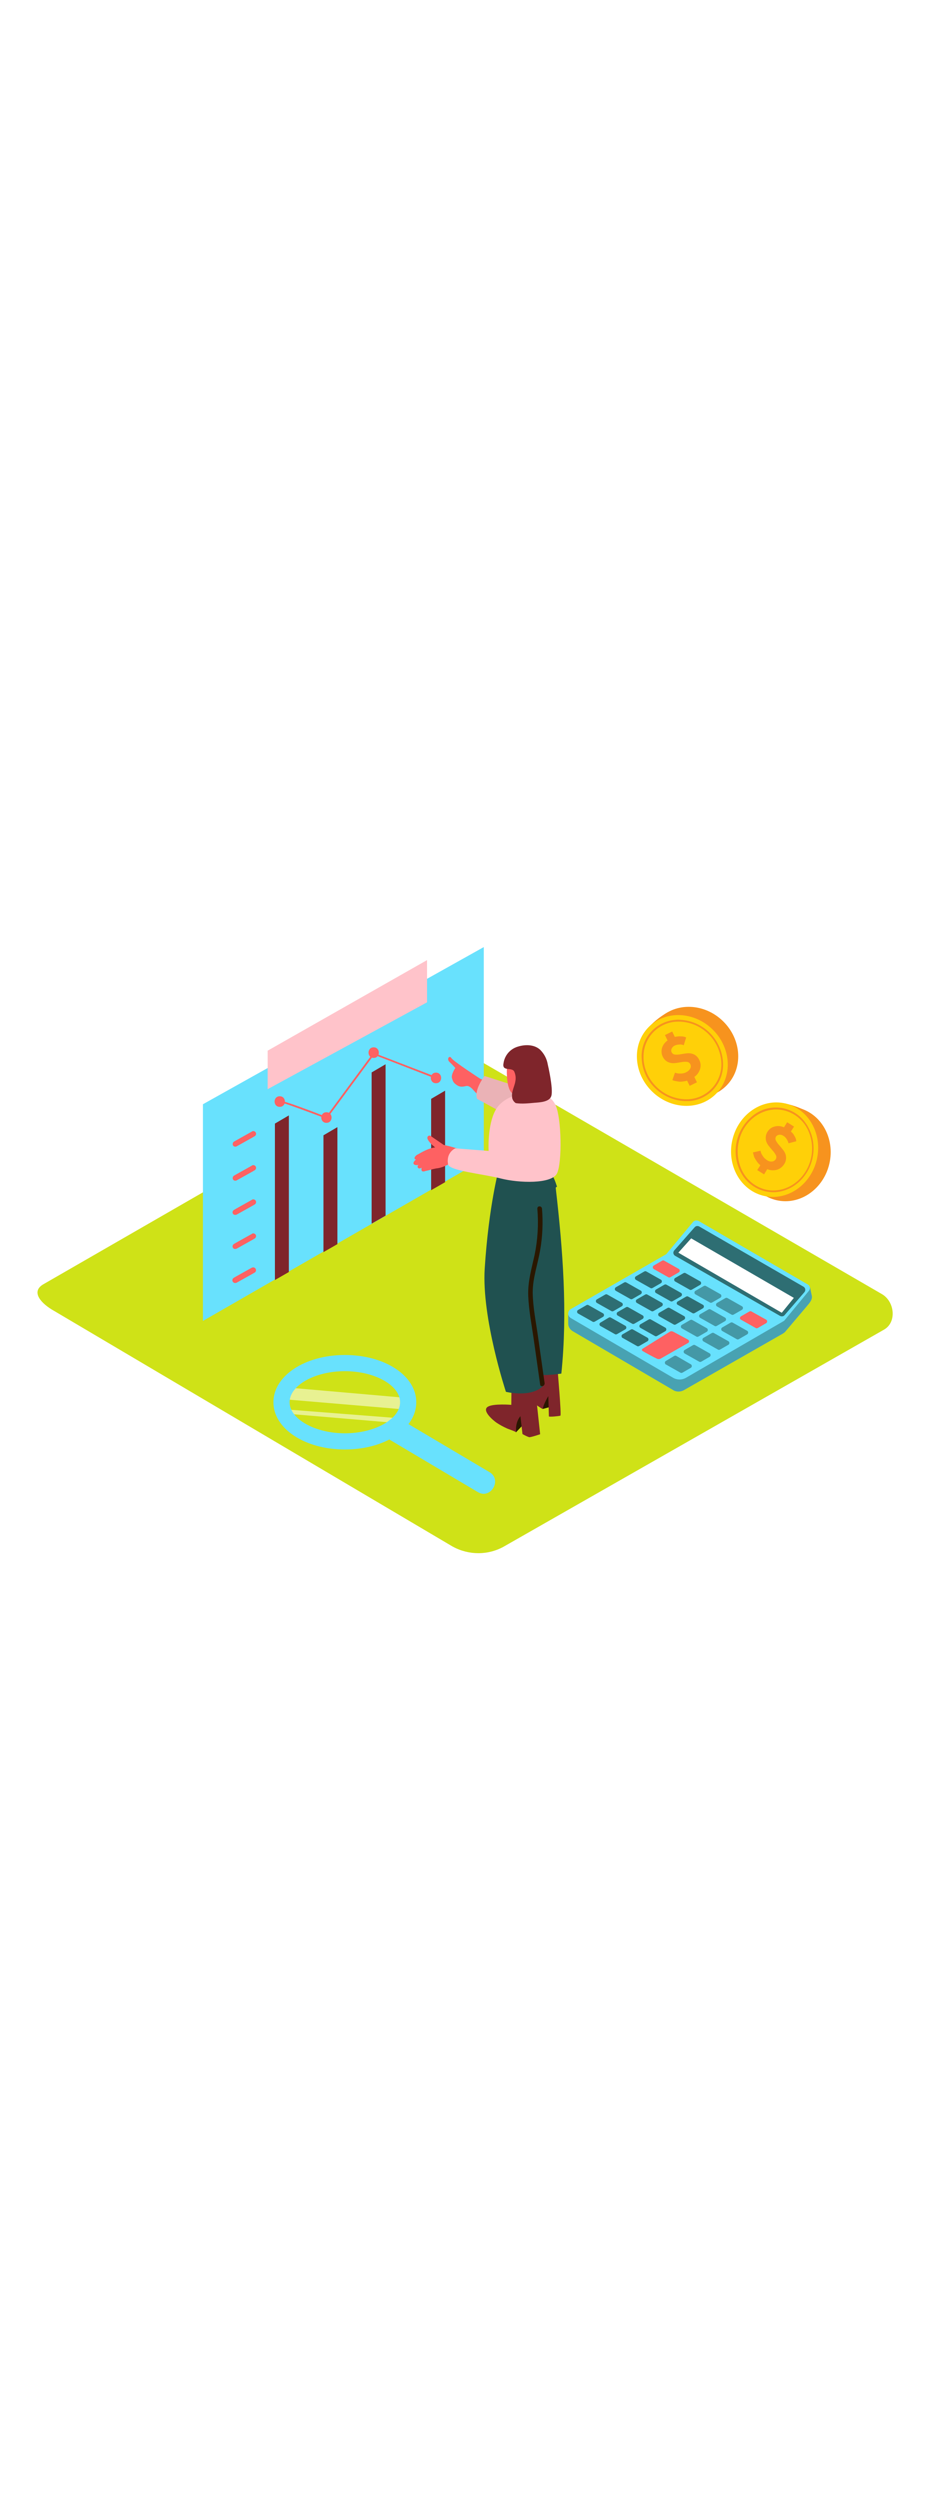 <svg version="1.1" id="Layer_1" xmlns="http://www.w3.org/2000/svg" xmlns:xlink="http://www.w3.org/1999/xlink" x="0px" y="0px" viewBox="0 0 500 500" style="width: 186px;" xml:space="preserve" data-imageid="accountant-25" imageName="Accountant" class="illustrations_image">
<style type="text/css">
	.st0_accountant-25{fill:#CFE217;}
	.st1_accountant-25{opacity:0.32;fill:url(#SVGID_1_);enable-background:new    ;}
	.st2_accountant-25{fill:#68E1FD;}
	.st3_accountant-25{opacity:0.43;fill:#205150;enable-background:new    ;}
	.st4_accountant-25{opacity:0.8;fill:#205150;enable-background:new    ;}
	.st5_accountant-25{fill:#FFFFFF;}
	.st6_accountant-25{fill:#FE6162;}
	.st7_accountant-25{opacity:0.5;fill:#205150;enable-background:new    ;}
	.st8_accountant-25{fill:#F7931E;}
	.st9_accountant-25{fill:#FFD008;}
	.st10_accountant-25{opacity:0.32;fill:url(#SVGID_00000080928330601719286410000017531757341078273161_);enable-background:new    ;}
	.st11_accountant-25{opacity:0.32;fill:url(#SVGID_00000006668891912264449210000017962064248345552061_);enable-background:new    ;}
	.st12_accountant-25{opacity:0.53;fill:#FFFFFF;enable-background:new    ;}
	.st13_accountant-25{opacity:0.32;fill:url(#SVGID_00000017492311745953813670000009561001484623981965_);enable-background:new    ;}
	.st14_accountant-25{fill:#FFC3CA;}
	.st15_accountant-25{fill:#7F252B;}
	.st16_accountant-25{opacity:0.32;fill:url(#SVGID_00000004530223312487093330000007261189285704098464_);enable-background:new    ;}
	.st17_accountant-25{opacity:0.1;fill:#2A1700;enable-background:new    ;}
	.st18_accountant-25{fill:#2A1700;}
	.st19_accountant-25{fill:#205150;}
</style>
<path id="field_accountant-25" class="st0_accountant-25" d="M243.2,409.3L29.1,282.7c-6.8-3.8-12.7-10.1-6-14.2l214.9-123.8c3.2-2,8.1-3.3,11.4-1.4l224.8,130.4&#10;&#9;c6.8,4,8,15,1.2,19L271.4,409.1C262.7,414.2,252,414.2,243.2,409.3z"/>
<g id="calculator_accountant-25">
	
		<linearGradient id="SVGID_1_-accountant-25" gradientUnits="userSpaceOnUse" x1="417.996" y1="182.177" x2="400.306" y2="204.757" gradientTransform="matrix(1 0 0 -1 0 502)">
		<stop offset="0" style="stop-color:#CFE217;stop-opacity:3.000000e-02"/>
		<stop offset="0.99" style="stop-color:#2A1700"/>
	</linearGradient>
	<polygon class="st1_accountant-25" points="341.4,313.3 388.7,341.3 468.9,293.5 416.5,260.7 &#9;"/>
	<path class="st2_accountant-25 targetColor" d="M305.5,284.6v4.9c0,1.7,0.9,3.2,2.4,4.1l54.6,32c1.7,0.7,3.6,0.6,5.2-0.3l53.2-30.4c0.6-0.4,1.2-0.8,1.6-1.4&#10;&#9;&#9;l11.6-13.7c0.5-0.7,2.7-2.8,2.4-5l-1-4.8" style="fill: rgb(104, 225, 253);"/>
	<path class="st3_accountant-25" d="M305.5,284.6v4.9c0,1.7,0.9,3.2,2.4,4.1l54.6,32c1.7,0.7,3.6,0.6,5.2-0.3l53.2-30.4c0.6-0.4,1.2-0.8,1.6-1.4&#10;&#9;&#9;l11.6-13.7c0.5-0.7,2.7-2.8,2.4-5l-1-4.8"/>
	<path class="st2_accountant-25 targetColor" d="M306.8,286.5l55,32.1c2.2,1.3,4.9,1.3,7.1,0l52.7-30.6l13.3-16.1c0.8-1,0.7-2.4-0.3-3.2&#10;&#9;&#9;c-0.1-0.1-0.2-0.1-0.3-0.2l-58.6-34.1c-1.1-0.6-2.4-0.4-3.2,0.6l-14.3,17.2l-51.3,29.5c-1.3,0.7-1.8,2.4-1.1,3.7&#10;&#9;&#9;C306,285.9,306.4,286.2,306.8,286.5z" style="fill: rgb(104, 225, 253);"/>
	<path class="st4_accountant-25" d="M362.5,250.2l11-12.5c0.6-0.7,1.6-0.8,2.4-0.4l56.1,32.4c0.9,0.5,1.2,1.7,0.7,2.6c-0.1,0.1-0.1,0.2-0.2,0.3&#10;&#9;&#9;l-10.7,12.4c-0.6,0.7-1.6,0.8-2.4,0.4L363,253.1c-0.9-0.5-1.3-1.7-0.7-2.6C362.3,250.4,362.4,250.3,362.5,250.2z"/>
	<polygon class="st5_accountant-25" points="364.7,251.4 371.6,243.7 426.8,275.7 420.3,283.7 &#9;"/>
	<path class="st6_accountant-25" d="M398.5,287.5l7.8,4.4c0.3,0.2,0.7,0.2,1.1,0l4.5-2.6c0.5-0.3,0.7-0.9,0.4-1.5c-0.1-0.2-0.2-0.3-0.4-0.4&#10;&#9;&#9;L404,283c-0.3-0.2-0.7-0.2-1.1,0l-4.5,2.6c-0.5,0.3-0.7,0.9-0.5,1.4C398.1,287.3,398.3,287.4,398.5,287.5z"/>
	<path class="st7_accountant-25" d="M388.3,293.5l7.8,4.4c0.3,0.2,0.7,0.2,1.1,0l4.5-2.6c0.5-0.3,0.7-0.9,0.4-1.5c-0.1-0.2-0.2-0.3-0.4-0.4&#10;&#9;&#9;l-7.8-4.4c-0.3-0.2-0.7-0.2-1.1,0l-4.5,2.6c-0.5,0.3-0.7,0.9-0.4,1.5C388,293.3,388.1,293.4,388.3,293.5z"/>
	<path class="st7_accountant-25" d="M378.2,299.1l7.8,4.4c0.3,0.2,0.7,0.2,1.1,0l4.5-2.6c0.5-0.3,0.7-0.9,0.4-1.5c-0.1-0.2-0.2-0.3-0.4-0.4&#10;&#9;&#9;l-7.8-4.4c-0.3-0.2-0.7-0.2-1.1,0l-4.5,2.6c-0.5,0.3-0.7,0.9-0.4,1.5C377.9,298.9,378.1,299,378.2,299.1z"/>
	<path class="st7_accountant-25" d="M368.1,305.6l7.8,4.4c0.3,0.2,0.7,0.2,1.1,0l4.5-2.6c0.5-0.3,0.7-1,0.4-1.5c-0.1-0.2-0.2-0.3-0.4-0.4l-7.8-4.4&#10;&#9;&#9;c-0.3-0.2-0.7-0.2-1.1,0l-4.5,2.6c-0.5,0.3-0.7,0.9-0.4,1.5C367.8,305.3,367.9,305.5,368.1,305.6z"/>
	<path class="st7_accountant-25" d="M358,311.5l7.8,4.4c0.3,0.2,0.7,0.2,1.1,0l4.5-2.6c0.5-0.3,0.7-0.9,0.4-1.5c-0.1-0.2-0.2-0.3-0.4-0.4l-7.8-4.5&#10;&#9;&#9;c-0.3-0.2-0.7-0.2-1.1,0l-4.5,2.7c-0.5,0.3-0.7,0.9-0.4,1.5C357.7,311.3,357.8,311.5,358,311.5z"/>
	<path class="st6_accountant-25" d="M351.5,260.2l7.8,4.4c0.3,0.2,0.7,0.2,1.1,0l4.5-2.6c0.5-0.3,0.7-0.9,0.4-1.5c-0.1-0.2-0.2-0.3-0.4-0.4&#10;&#9;&#9;l-7.8-4.4c-0.3-0.2-0.7-0.2-1.1,0l-4.5,2.6c-0.5,0.3-0.7,0.9-0.4,1.5C351.2,259.9,351.3,260.1,351.5,260.2z"/>
	<path class="st7_accountant-25" d="M373.9,273.8l7.8,4.4c0.3,0.2,0.7,0.2,1.1,0l4.5-2.6c0.5-0.3,0.7-0.9,0.4-1.5c-0.1-0.2-0.2-0.3-0.4-0.4&#10;&#9;&#9;l-7.8-4.4c-0.3-0.2-0.7-0.2-1.1,0l-4.5,2.6c-0.5,0.3-0.7,0.9-0.4,1.5C373.5,273.5,373.7,273.7,373.9,273.8z"/>
	<path class="st4_accountant-25" d="M363,266.9l7.8,4.4c0.3,0.2,0.7,0.2,1.1,0l4.5-2.6c0.5-0.3,0.7-0.9,0.4-1.5c-0.1-0.2-0.2-0.3-0.4-0.4l-7.8-4.4&#10;&#9;&#9;c-0.3-0.2-0.7-0.2-1.1,0l-4.5,2.6c-0.5,0.3-0.7,0.9-0.4,1.5C362.7,266.7,362.8,266.8,363,266.9z"/>
	<path class="st7_accountant-25" d="M385.5,280.3l7.8,4.4c0.3,0.2,0.7,0.2,1.1,0l4.5-2.6c0.5-0.3,0.7-1,0.4-1.5c-0.1-0.2-0.2-0.3-0.4-0.4l-7.8-4.4&#10;&#9;&#9;c-0.3-0.2-0.7-0.2-1.1,0l-4.5,2.6c-0.5,0.3-0.7,1-0.4,1.5C385.1,280,385.3,280.2,385.5,280.3z"/>
	<path class="st7_accountant-25" d="M366.6,292.1l7.8,4.4c0.3,0.2,0.7,0.2,1.1,0l4.5-2.6c0.5-0.3,0.7-0.9,0.4-1.5c-0.1-0.2-0.2-0.3-0.4-0.4&#10;&#9;&#9;l-7.8-4.4c-0.3-0.2-0.7-0.2-1.1,0l-4.5,2.6c-0.5,0.3-0.7,0.9-0.4,1.5C366.3,291.9,366.5,292,366.6,292.1z"/>
	<path class="st7_accountant-25" d="M376.4,286.4l7.8,4.4c0.3,0.2,0.7,0.2,1.1,0l4.5-2.6c0.5-0.3,0.7-0.9,0.4-1.5c-0.1-0.2-0.2-0.3-0.4-0.4&#10;&#9;&#9;l-7.8-4.4c-0.3-0.2-0.7-0.2-1.1,0l-4.5,2.6c-0.5,0.3-0.7,0.9-0.4,1.5C376.1,286.2,376.3,286.3,376.4,286.4z"/>
	<path class="st6_accountant-25" d="M345.4,303.1c-0.3,0.2-0.4,0.6-0.2,0.9c0.1,0.1,0.1,0.2,0.2,0.2c1.8,1.1,5.9,3.3,7.8,4.2&#10;&#9;&#9;c0.6,0.3,1.3,0.3,1.9,0l14.9-8.5c0.5-0.3,0.6-0.9,0.3-1.4c-0.1-0.1-0.2-0.2-0.3-0.3l-8-4.3c-0.6-0.3-1.3-0.4-1.9,0L345.4,303.1z"/>
	<path class="st4_accountant-25" d="M341.9,266l7.8,4.4c0.3,0.2,0.7,0.2,1.1,0l4.5-2.6c0.5-0.3,0.7-0.9,0.4-1.5c-0.1-0.2-0.2-0.3-0.4-0.4l-7.8-4.4&#10;&#9;&#9;c-0.3-0.2-0.7-0.2-1.1,0l-4.5,2.6c-0.5,0.3-0.7,0.9-0.4,1.5C341.6,265.8,341.8,265.9,341.9,266z"/>
	<path class="st4_accountant-25" d="M332.1,285.2l7.8,4.4c0.3,0.2,0.7,0.2,1.1,0l4.5-2.6c0.5-0.3,0.7-1,0.4-1.5c-0.1-0.2-0.2-0.3-0.4-0.4l-7.8-4.4&#10;&#9;&#9;c-0.3-0.2-0.7-0.2-1.1,0l-4.5,2.6c-0.5,0.3-0.7,0.9-0.4,1.5C331.8,284.9,331.9,285.1,332.1,285.2z"/>
	<path class="st4_accountant-25" d="M342.4,278.4l7.8,4.4c0.3,0.2,0.7,0.2,1.1,0l4.5-2.6c0.5-0.3,0.7-1,0.4-1.5c-0.1-0.2-0.2-0.3-0.4-0.4l-7.8-4.4&#10;&#9;&#9;c-0.3-0.2-0.7-0.2-1.1,0l-4.5,2.6c-0.5,0.3-0.7,0.9-0.4,1.5C342.1,278.1,342.2,278.3,342.4,278.4z"/>
	<path class="st4_accountant-25" d="M331.1,271.9l7.8,4.4c0.3,0.2,0.7,0.2,1.1,0l4.5-2.6c0.5-0.3,0.7-1,0.4-1.5c-0.1-0.2-0.2-0.3-0.4-0.4l-7.8-4.4&#10;&#9;&#9;c-0.3-0.2-0.7-0.2-1.1,0l-4.5,2.6c-0.5,0.3-0.7,1-0.4,1.5C330.8,271.7,331,271.8,331.1,271.9z"/>
	<path class="st4_accountant-25" d="M364.5,279.5l7.8,4.4c0.3,0.2,0.7,0.2,1.1,0l4.5-2.6c0.5-0.3,0.7-1,0.4-1.5c-0.1-0.2-0.2-0.3-0.4-0.4L370,275&#10;&#9;&#9;c-0.3-0.2-0.7-0.2-1.1,0l-4.5,2.6c-0.5,0.3-0.7,0.9-0.5,1.4C364.1,279.3,364.3,279.4,364.5,279.5z"/>
	<path class="st4_accountant-25" d="M352.7,273.1l7.8,4.4c0.3,0.2,0.7,0.2,1.1,0l4.5-2.6c0.5-0.3,0.7-1,0.4-1.5c-0.1-0.2-0.2-0.3-0.4-0.4l-7.8-4.4&#10;&#9;&#9;c-0.3-0.2-0.7-0.2-1.1,0l-4.5,2.6c-0.5,0.3-0.7,1-0.4,1.5C352.4,272.9,352.5,273,352.7,273.1z"/>
	<path class="st4_accountant-25" d="M354.4,285.6l7.8,4.4c0.3,0.2,0.7,0.2,1.1,0l4.5-2.6c0.5-0.3,0.7-0.9,0.4-1.5c-0.1-0.2-0.2-0.3-0.4-0.4&#10;&#9;&#9;l-7.8-4.4c-0.3-0.2-0.7-0.2-1.1,0l-4.5,2.6c-0.5,0.3-0.7,0.9-0.4,1.5C354.1,285.4,354.3,285.6,354.4,285.6z"/>
	<path class="st4_accountant-25" d="M320.9,278.4l7.8,4.4c0.3,0.2,0.7,0.2,1.1,0l4.5-2.6c0.5-0.3,0.7-0.9,0.4-1.5c-0.1-0.2-0.2-0.3-0.4-0.4&#10;&#9;&#9;l-7.8-4.4c-0.3-0.2-0.7-0.2-1.1,0l-4.5,2.6c-0.5,0.3-0.7,0.9-0.4,1.5C320.6,278.1,320.7,278.3,320.9,278.4z"/>
	<path class="st4_accountant-25" d="M344.3,291.8l7.8,4.4c0.3,0.2,0.7,0.2,1.1,0l4.5-2.6c0.5-0.3,0.7-0.9,0.4-1.5c-0.1-0.2-0.2-0.3-0.4-0.4&#10;&#9;&#9;l-7.8-4.4c-0.3-0.2-0.7-0.2-1.1,0l-4.5,2.6c-0.5,0.3-0.7,1-0.4,1.5C344,291.5,344.1,291.7,344.3,291.8z"/>
	<path class="st4_accountant-25" d="M310.8,284.1l7.8,4.4c0.3,0.2,0.7,0.2,1.1,0l4.5-2.6c0.5-0.3,0.7-0.9,0.4-1.5c-0.1-0.2-0.2-0.3-0.4-0.4&#10;&#9;&#9;l-7.8-4.4c-0.3-0.2-0.7-0.2-1.1,0l-4.5,2.6c-0.5,0.3-0.7,0.9-0.4,1.5C310.5,283.9,310.6,284,310.8,284.1z"/>
	<path class="st4_accountant-25" d="M322.8,290.8l7.8,4.4c0.3,0.2,0.7,0.2,1.1,0l4.5-2.6c0.5-0.3,0.7-0.9,0.4-1.5c-0.1-0.2-0.2-0.3-0.4-0.4&#10;&#9;&#9;l-7.8-4.4c-0.3-0.2-0.7-0.2-1.1,0l-4.5,2.7c-0.5,0.3-0.7,1-0.3,1.5C322.5,290.6,322.6,290.7,322.8,290.8z"/>
	<path class="st4_accountant-25" d="M334.7,297.2l7.8,4.4c0.3,0.2,0.7,0.2,1.1,0l4.5-2.6c0.5-0.3,0.7-0.9,0.4-1.5c-0.1-0.2-0.2-0.3-0.4-0.4&#10;&#9;&#9;l-7.8-4.4c-0.3-0.2-0.7-0.2-1.1,0l-4.5,2.6c-0.5,0.3-0.7,0.9-0.4,1.5C334.4,297,334.5,297.2,334.7,297.2z"/>
</g>
<g id="coin2_accountant-25">
	<path class="st8_accountant-25" d="M359.1,122.1c-4.5,2.5-8.5,5.8-11.8,9.8c-5.2,6.4,17.6,1.9,17.6,1.9"/>
	<ellipse transform="matrix(0.703 -0.711 0.711 0.703 8.5 307.532)" class="st8_accountant-25" cx="372.5" cy="143.6" rx="23.3" ry="25.5"/>
	<ellipse transform="matrix(0.703 -0.711 0.711 0.703 3.687 304.892)" class="st9_accountant-25" cx="366.9" cy="148" rx="23.3" ry="25.5"/>
	<path class="st8_accountant-25" d="M368.9,169.9H368c-5.9-0.3-11.6-2.8-15.8-7l0,0c-4.3-4.1-6.9-9.7-7.2-15.7c-0.8-10.8,7.4-20.2,18.3-21&#10;&#9;&#9;c0.8-0.1,1.7-0.1,2.5,0c12.3,0.7,22.1,10.4,22.9,22.7c0.8,10.8-7.3,20.2-18.1,21C370,169.9,369.4,169.9,368.9,169.9L368.9,169.9z&#10;&#9;&#9; M365,127.2c-10.3-0.2-18.8,8-19,18.3c0,0.6,0,1.1,0,1.7c0.3,5.7,2.8,11,6.9,15l0,0c4,4,9.4,6.4,15.1,6.7&#10;&#9;&#9;c10.3,0.6,19.1-7.2,19.8-17.5c0.1-0.8,0-1.7,0-2.5c-0.8-11.7-10.2-21.1-22-21.7L365,127.2z"/>
	<path class="st8_accountant-25" d="M366,135.1c0.8,0,1.5,0.1,2.2,0.3l0.7,0.3l-1.3,4.2l-0.7-0.3c-0.6-0.1-1.1-0.2-1.7-0.1c-0.8,0-1.6,0.2-2.3,0.5&#10;&#9;&#9;c-0.8,0.3-1.4,0.9-1.8,1.7c-0.3,0.6-0.3,1.4,0,2c0.4,0.7,1.1,1.2,1.9,1.2c1,0.1,2.1,0,3.1-0.2c1.1-0.2,2.3-0.4,3.5-0.5&#10;&#9;&#9;c1.2-0.1,2.4,0.1,3.5,0.6c1.2,0.6,2.2,1.6,2.8,2.9c0.8,1.5,1,3.2,0.5,4.9c-0.5,1.7-1.6,3.3-3.1,4.3l1.4,2.9l-3.9,1.9l-1.4-2.8&#10;&#9;&#9;c-0.8,0.3-1.7,0.4-2.5,0.5c-0.7,0.1-1.5,0.1-2.2,0c-0.6-0.1-1.1-0.2-1.7-0.3c-0.4-0.1-0.8-0.2-1.1-0.3l-0.4-0.2l1.4-4&#10;&#9;&#9;c0.2,0.1,0.5,0.2,0.9,0.3c0.7,0.2,1.4,0.2,2.1,0.2c1,0,2.1-0.2,3-0.7c0.9-0.4,1.7-1.1,2.2-2c0.4-0.7,0.4-1.6,0-2.4&#10;&#9;&#9;c-0.4-0.7-1.1-1.2-1.9-1.2c-1-0.1-2.1,0-3.1,0.2c-1.2,0.2-2.3,0.4-3.5,0.5c-1.2,0.1-2.4-0.1-3.5-0.6c-1.2-0.6-2.2-1.6-2.8-2.9&#10;&#9;&#9;c-0.7-1.4-0.8-3-0.4-4.6c0.5-1.7,1.6-3.1,3-4.1l-1.4-2.9l3.9-1.9l1.4,2.9C363.9,135.2,365,135,366,135.1z"/>
</g>
<g id="zoom_accountant-25">
	
		<linearGradient id="SVGID_00000060015437707560640940000003322808128870034827_-accountant-25" gradientUnits="userSpaceOnUse" x1="255.006" y1="144.775" x2="211.016" y2="175.605" gradientTransform="matrix(1 0 0 -1 0 502)">
		<stop offset="0" style="stop-color:#CFE217;stop-opacity:3.000000e-02"/>
		<stop offset="0.99" style="stop-color:#2A1700"/>
	</linearGradient>
	
		<polyline style="opacity:0.32;fill:url(#SVGID_00000060015437707560640940000003322808128870034827_);enable-background:new    ;" points="&#10;&#9;&#9;219.2,319.5 274.1,354.8 257.3,371 215.3,345.2 &#9;"/>
	
		<linearGradient id="SVGID_00000144334272462502737630000016505282763741916583_-accountant-25" gradientUnits="userSpaceOnUse" x1="196.631" y1="123.649" x2="238.201" y2="163.749" gradientTransform="matrix(-1 0 0 -1 424.65 502)">
		<stop offset="0" style="stop-color:#CFE217;stop-opacity:3.000000e-02"/>
		<stop offset="0.99" style="stop-color:#2A1700"/>
	</linearGradient>
	<path style="opacity:0.32;fill:url(#SVGID_00000144334272462502737630000016505282763741916583_);enable-background:new    ;" d="&#10;&#9;&#9;M193.7,356.1c7.5-5.1,9-1.9,15.6-8.2l53.7,29.5l-26,16.6l-69.1-39.2C170.8,352.5,190.6,358.2,193.7,356.1z"/>
	<path class="st12_accountant-25" d="M215.5,329.2l-57.3-5c0,0-5.2,4.6-4.2,6.1l61.4,5.2C215.5,335.6,217.6,330.5,215.5,329.2z"/>
	<polygon class="st12_accountant-25" points="213.3,340.3 153.1,335.6 154.8,338 211.3,342.8 &#9;"/>
	<path class="st2_accountant-25 targetColor" d="M147,331.8c0-14.2,16.9-25.4,38.4-25.4s38.4,11.1,38.4,25.4s-16.9,25.4-38.4,25.4S147,346,147,331.8z&#10;&#9;&#9; M155.7,331.8c0,9,13.6,16.7,29.7,16.7s29.7-7.6,29.7-16.7s-13.6-16.7-29.7-16.7S155.7,322.7,155.7,331.8L155.7,331.8z" style="fill: rgb(104, 225, 253);"/>
	<path class="st2_accountant-25 targetColor" d="M215.8,341.3l47.4,28.1c6.9,4.1,0.6,14.8-6.3,10.7L209.6,352C202.7,347.9,208.9,337.2,215.8,341.3L215.8,341.3&#10;&#9;&#9;z" style="fill: rgb(104, 225, 253);"/>
</g>
<g id="coin1_accountant-25">
	<path class="st8_accountant-25" d="M434.5,175.8c-4.5-2.5-9.4-4.2-14.5-4.9c-8.1-1.1,7.6,16,7.6,16"/>
	
		<ellipse transform="matrix(0.223 -0.975 0.975 0.223 135.158 566.761)" class="st8_accountant-25" cx="423.3" cy="198.6" rx="25.5" ry="23.3"/>
	
		<ellipse transform="matrix(0.223 -0.975 0.975 0.223 132.276 558.352)" class="st9_accountant-25" cx="416.5" cy="196.2" rx="25.5" ry="23.3"/>
	<path class="st8_accountant-25" d="M415.7,218.9c-1.4,0-2.9-0.2-4.3-0.5c-5.5-1.3-10.2-4.9-12.9-9.8c-2.9-5.2-3.7-11.3-2.4-17.1l0,0&#10;&#9;&#9;c1.3-5.8,4.7-10.9,9.5-14.4c8.8-6.4,21.1-4.4,27.4,4.4c0.5,0.7,1,1.4,1.4,2.2c2.9,5.2,3.7,11.3,2.4,17.1&#10;&#9;&#9;C434.4,211.5,425.4,218.9,415.7,218.9z M417.3,174.4c-3.9,0-7.8,1.3-11,3.5c-4.7,3.3-7.9,8.2-9.1,13.8l0,0&#10;&#9;&#9;c-1.3,5.5-0.5,11.4,2.2,16.4c2.6,4.7,7,8.1,12.3,9.4c10.7,2.4,21.6-5.1,24.3-16.8c1.3-5.5,0.5-11.4-2.2-16.4&#10;&#9;&#9;c-2.6-4.7-7-8.1-12.3-9.4C420.1,174.6,418.7,174.4,417.3,174.4z"/>
	<path class="st8_accountant-25" d="M427.1,188.6c0.4,0.6,0.7,1.3,0.9,2.1l0.1,0.8l-4.2,1.1c0-0.3-0.1-0.5-0.2-0.8c-0.2-0.5-0.5-1.1-0.8-1.5&#10;&#9;&#9;c-0.4-0.7-1-1.3-1.7-1.7c-0.7-0.5-1.5-0.7-2.3-0.6c-0.7,0.1-1.3,0.4-1.7,1c-0.4,0.7-0.4,1.5,0,2.2c0.5,0.9,1.1,1.8,1.8,2.5&#10;&#9;&#9;c0.8,0.9,1.5,1.8,2.3,2.8c0.7,1,1.2,2.1,1.3,3.4c0.1,1.4-0.2,2.7-1,3.9c-0.9,1.4-2.2,2.5-3.8,3c-1.8,0.5-3.6,0.4-5.3-0.3l-1.7,2.8&#10;&#9;&#9;l-3.7-2.3l1.7-2.6c-0.7-0.6-1.3-1.2-1.8-1.9c-0.4-0.6-0.8-1.2-1.2-1.9c-0.3-0.5-0.5-1-0.6-1.6c-0.1-0.4-0.2-0.7-0.3-1.1l-0.1-0.4&#10;&#9;&#9;l4.1-0.9c0,0.2,0.1,0.5,0.2,0.9c0.2,0.7,0.6,1.3,1,1.9c0.5,0.9,1.3,1.6,2.2,2.2c0.8,0.6,1.8,0.9,2.8,0.8c0.8-0.1,1.6-0.6,2-1.3&#10;&#9;&#9;c0.4-0.7,0.4-1.5,0-2.2c-0.5-0.9-1.1-1.8-1.8-2.5c-0.8-0.9-1.5-1.8-2.3-2.8c-0.7-1-1.2-2.1-1.3-3.4c-0.1-1.4,0.2-2.7,1-3.9&#10;&#9;&#9;c0.8-1.3,2.1-2.3,3.7-2.7c1.7-0.5,3.5-0.3,5.1,0.4l1.7-2.7l3.7,2.3l-1.7,2.7C425.9,186.8,426.6,187.6,427.1,188.6z"/>
</g>
<g id="charts_accountant-25">
	
		<linearGradient id="SVGID_00000049942212791284155410000003101506642913067453_-accountant-25" gradientUnits="userSpaceOnUse" x1="214.011" y1="226.731" x2="183.981" y2="285.271" gradientTransform="matrix(1 0 0 -1 0 502)">
		<stop offset="0" style="stop-color:#FFFFFF;stop-opacity:3.000000e-02"/>
		<stop offset="0.99" style="stop-color:#2A1700"/>
	</linearGradient>
	
		<polygon style="opacity:0.32;fill:url(#SVGID_00000049942212791284155410000003101506642913067453_);enable-background:new    ;" points="&#10;&#9;&#9;109.1,288.1 151.3,314 304.4,234.1 260.1,201.2 &#9;"/>
	<polygon class="st2_accountant-25 targetColor" points="109.1,171.6 260.1,87.1 260.1,201.2 109.1,288.1 &#9;" style="fill: rgb(104, 225, 253);"/>
	<polygon class="st14_accountant-25" points="229.6,94.1 229.6,116.8 143.9,163.5 143.9,142.8 &#9;"/>
	<path class="st15_accountant-25" d="M147.8,266.1V182l7.5-4.4v84.2L147.8,266.1z"/>
	<path class="st15_accountant-25" d="M173.9,251.1v-62.8l7.5-4.4v62.9L173.9,251.1z"/>
	<path class="st15_accountant-25" d="M199.8,235.8v-81.3l7.5-4.4v81.4L199.8,235.8z"/>
	<path class="st15_accountant-25" d="M231.8,217.8v-49.1l7.5-4.4v49.2L231.8,217.8z"/>
	<path class="st6_accountant-25" d="M150.4,167.3c-3.7,0-3.7,5.7,0,5.7S154.1,167.3,150.4,167.3z"/>
	<path class="st6_accountant-25" d="M175.5,175.9c-3.7,0-3.7,5.7,0,5.7S179.2,175.9,175.5,175.9z"/>
	<path class="st6_accountant-25" d="M200.9,141c-3.7,0-3.7,5.7,0,5.7S204.6,141,200.9,141z"/>
	<path class="st6_accountant-25" d="M234.4,154.6c-3.7,0-3.7,5.7,0,5.7S238.1,154.6,234.4,154.6z"/>
	<path class="st6_accountant-25" d="M175.7,179.4l-0.4-0.1c-8.7-3.3-23-8.6-24.2-8.6c0.1,0,0.2-0.1,0.3-0.2l-0.9-0.5c0.3-0.4,0.6-1,24.8,8.3&#10;&#9;&#9;l25.4-34.4l33.8,13l-0.4,0.9L201.1,145L175.7,179.4z"/>
	<path class="st6_accountant-25" d="M127.3,194.2l8.4-4.7l1.2-0.7c0.7-0.4,1-1.3,0.6-2c-0.4-0.7-1.3-1-2-0.6c0,0-0.1,0-0.1,0.1l-8.4,4.7l-1.2,0.7&#10;&#9;&#9;c-0.7,0.4-0.9,1.4-0.5,2.1C125.7,194.4,126.6,194.6,127.3,194.2L127.3,194.2z"/>
	<path class="st6_accountant-25" d="M127.3,212.5l8.4-4.7l1.2-0.7c0.7-0.4,1-1.3,0.6-2c-0.4-0.7-1.3-1-2-0.6c0,0-0.1,0-0.1,0.1l-8.4,4.7l-1.2,0.7&#10;&#9;&#9;c-0.7,0.4-0.9,1.4-0.5,2.1C125.7,212.7,126.6,212.9,127.3,212.5L127.3,212.5z"/>
	<path class="st6_accountant-25" d="M127.3,230.9l8.4-4.7l1.2-0.7c0.7-0.4,1-1.3,0.6-2c-0.4-0.7-1.3-1-2-0.6c0,0-0.1,0-0.1,0.1l-8.4,4.7l-1.2,0.7&#10;&#9;&#9;c-0.7,0.4-1,1.3-0.6,2C125.5,231,126.4,231.3,127.3,230.9C127.2,230.9,127.2,230.9,127.3,230.9L127.3,230.9z"/>
	<path class="st6_accountant-25" d="M127.3,249.2l8.4-4.7l1.2-0.7c0.7-0.4,1-1.3,0.6-2c-0.4-0.7-1.3-1-2-0.6c0,0-0.1,0-0.1,0.1l-8.4,4.7l-1.2,0.7&#10;&#9;&#9;c-0.7,0.4-1,1.3-0.6,2C125.5,249.4,126.4,249.6,127.3,249.2C127.2,249.2,127.2,249.2,127.3,249.2L127.3,249.2z"/>
	<path class="st6_accountant-25" d="M127.3,267.5l8.4-4.7l1.2-0.7c0.7-0.4,1-1.3,0.5-2.1c-0.4-0.7-1.3-0.9-2.1-0.5l-8.4,4.7l-1.2,0.7&#10;&#9;&#9;c-0.7,0.4-1,1.3-0.6,2C125.5,267.7,126.4,267.9,127.3,267.5C127.2,267.5,127.2,267.5,127.3,267.5z"/>
</g>
<g id="accountant_accountant-25">
	
		<linearGradient id="SVGID_00000060016095932555287510000002456375862682642879_-accountant-25" gradientUnits="userSpaceOnUse" x1="313.199" y1="145.639" x2="292.819" y2="170.329" gradientTransform="matrix(1 0 0 -1 0 502)">
		<stop offset="0" style="stop-color:#CFE217;stop-opacity:3.000000e-02"/>
		<stop offset="0.99" style="stop-color:#2A1700"/>
	</linearGradient>
	
		<polygon style="opacity:0.32;fill:url(#SVGID_00000060016095932555287510000002456375862682642879_);enable-background:new    ;" points="&#10;&#9;&#9;272.3,345.8 317.4,376.2 346,357.1 294.8,328.4 &#9;"/>
	<path class="st6_accountant-25" d="M258.2,157.9c0,0-14.5-9.4-15.5-11.1s-2.8,0.4-1,2.1s3.1,3.2,3.1,3.2s-2.4,3.5-1.8,5.5s0.9,2.5,2.6,3.7&#10;&#9;&#9;s3.3,0.9,5.1,0.5s3.9,2.3,3.9,2.3l4.5,4.8l5.5-8.2L258.2,157.9z"/>
	<path class="st14_accountant-25" d="M287.3,165l-26.8-8.6c0,0-5.8,7.5-4,12.3l11.7,6.4"/>
	<path class="st17_accountant-25" d="M287.3,165l-26.8-8.6c0,0-5.8,7.5-4,12.3l11.7,6.4"/>
	<path class="st18_accountant-25" d="M291.9,335.4l5.8-1.6l-0.9-7.1C296.8,326.7,290.5,327.7,291.9,335.4z"/>
	<path class="st15_accountant-25" d="M299.8,314.7c0,0,2.1,24,1.5,24.3s-6.2,0.8-6.2,0.4s-0.3-10.9-0.3-10.9s-2.8,4.6-3,7c0,0-6.7-3.8-8-6.9&#10;&#9;&#9;s2.9-15.9,4.4-16.6"/>
	<path class="st18_accountant-25" d="M277.4,348l6.6-7l-4.3-5.5C279.7,335.5,275.7,344.4,277.4,348z"/>
	<path class="st15_accountant-25" d="M287.3,320.2l3.1,28.8c0,0-5,1.7-5.9,1.6c-1.2-0.4-2.4-1-3.6-1.7l-1.1-9.6c0,0-2.9,2.9-2.3,8.7&#10;&#9;&#9;c0-0.4-4.6-1.9-5.1-2.2c-1.8-0.8-3.6-1.8-5.3-2.9c-1.8-1.2-8.3-6.6-4.8-8.7c3-1.8,12.6-1,12.6-1l0.1-11.9"/>
	<path class="st19_accountant-25" d="M298.8,216.8c-0.1-0.4,0.2-0.7,0.5-0.8c0.1,0,0.1,0,0.2,0c-1-3.2-2.1-5.8-3.2-7.1l-27.9-3.3&#10;&#9;&#9;c0,0-5.6,20-7.8,54.3c-1.7,26.7,11.4,66.3,11.4,66.3s13.5,3.4,20-3.2l-0.3-5.8c3.4,0,6.7-0.3,10.1-0.8&#10;&#9;&#9;C305.2,283.4,302.6,249.8,298.8,216.8z"/>
	<path class="st18_accountant-25" d="M292.8,321.5c-1.2-8.2-2.3-16.5-3.5-24.7c-1.1-7.9-2.8-16-2.9-24c0-7.8,2.7-15.1,4-22.7&#10;&#9;&#9;c1.3-7.4,1.6-14.9,1-22.3c-0.1-1.7-2.6-1.8-2.5,0c0.7,8.3,0.2,16.7-1.5,24.9c-1.6,7.3-3.7,14.2-3.4,21.9s1.8,15.4,2.9,23l3.5,24.7&#10;&#9;&#9;C290.6,323.9,293,323.2,292.8,321.5z"/>
	<path class="st6_accountant-25" d="M251.1,201.2c0.1-0.3,0.1-0.6,0-0.9h0.2c0.3,0,0.6,0,0.9-0.2l0.3,0.1c1.5,0.5,2.2-1.9,0.6-2.4&#10;&#9;&#9;c-1.2-0.4-2.5-0.7-3.7-1.1l-0.1-0.1c-3.5-1.3-7.1-2.4-10.7-3.1l-7-4.8c-0.5-0.4-1.2-0.3-1.6,0.2c-0.1,0.2-0.2,0.3-0.2,0.5&#10;&#9;&#9;c-0.4,1.2,2.1,3.7,2.9,4.4h0.1l0.2,0.2c0.2,0.1,0.8,0.8,1,0.8c-3.4,0.4-6.4,2.1-9.4,3.8c-0.3,0.1-0.5,0.3-0.7,0.4&#10;&#9;&#9;c-0.3,0.3-0.6,0.5-0.8,0.9c-0.5,0.7-0.2,1.4,0.6,1.4c0,0-1.9,1.4-1.3,2.4s2.9,0.5,2.9,0.5c-0.5,0.1-0.8,0.5-0.8,1&#10;&#9;&#9;c0,0.1,0.1,0.2,0.1,0.4c0.6,1.1,2.1,0.1,2.1,0.1s-0.5,1.7,0.5,2c0.5,0.1,1,0,1.5-0.2c0.9-0.2,1.9-0.4,2.8-0.7c1-0.3,2-0.5,3-0.7&#10;&#9;&#9;c1.2-0.1,2.4-0.4,3.5-0.8c0.5-0.2,1-0.4,1.5-0.6l0.9-0.4c0.1-0.1,0.7-0.4,0.8-0.3l5,1.9c1.4,0.5,3.8,2.1,5.2,1.6s0.9-3-0.6-2.4&#10;&#9;&#9;c0.3-0.1-0.3-0.2-0.5-0.2l-1.4-0.5c1.3,0.5,2.6,0.8,4,0.8c0.7,0,1.2-0.6,1.2-1.3c0-0.3-0.1-0.6-0.4-0.8&#10;&#9;&#9;C252.7,202.3,251.9,201.7,251.1,201.2z"/>
	<path class="st14_accountant-25" d="M287.3,165c0,0-15.5,0-20.9,9.8c-4.5,8.2-3.7,21.9-3.7,21.9l-17.9-1.4c0,0-5.1,2.1-3.9,8.6&#10;&#9;&#9;c0.7,3.5,18.5,5.1,28.3,7.6s27.5,3.1,30.3-2.8s2.4-29.7-0.8-36.6S287.3,165,287.3,165z"/>
	<path class="st6_accountant-25" d="M285.6,163.9c0,0-6.2,4.8-10.1,1.9s-2.9-15.3-2.9-15.3s2-3.7,9.3,0.9S285.6,163.9,285.6,163.9z"/>
	<path class="st15_accountant-25" d="M288.2,165.5l-0.2-0.3l-3.9,1.2l-0.1,0.2C285.4,166.2,286.8,165.9,288.2,165.5z"/>
	<path class="st15_accountant-25" d="M294.5,150.2c-0.5-3-1.9-5.7-4.1-7.9c-3.2-2.9-8-2.9-11.9-1.7c-4.2,1.2-7.2,4.7-7.8,9&#10;&#9;&#9;c-0.9,4.7,4.6,1.8,5.8,4.5c0.7,1.6,0.9,3.3,0.6,5c-0.4,2.8-2.1,5.5-1.8,8.4c0,1.4,0.8,2.7,2,3.5c3.3,0.5,7,0.1,10.2-0.2&#10;&#9;&#9;c2.6-0.2,7.9-0.4,8.9-3.6C297.6,163.3,294.5,150.2,294.5,150.2z"/>
</g>
</svg>